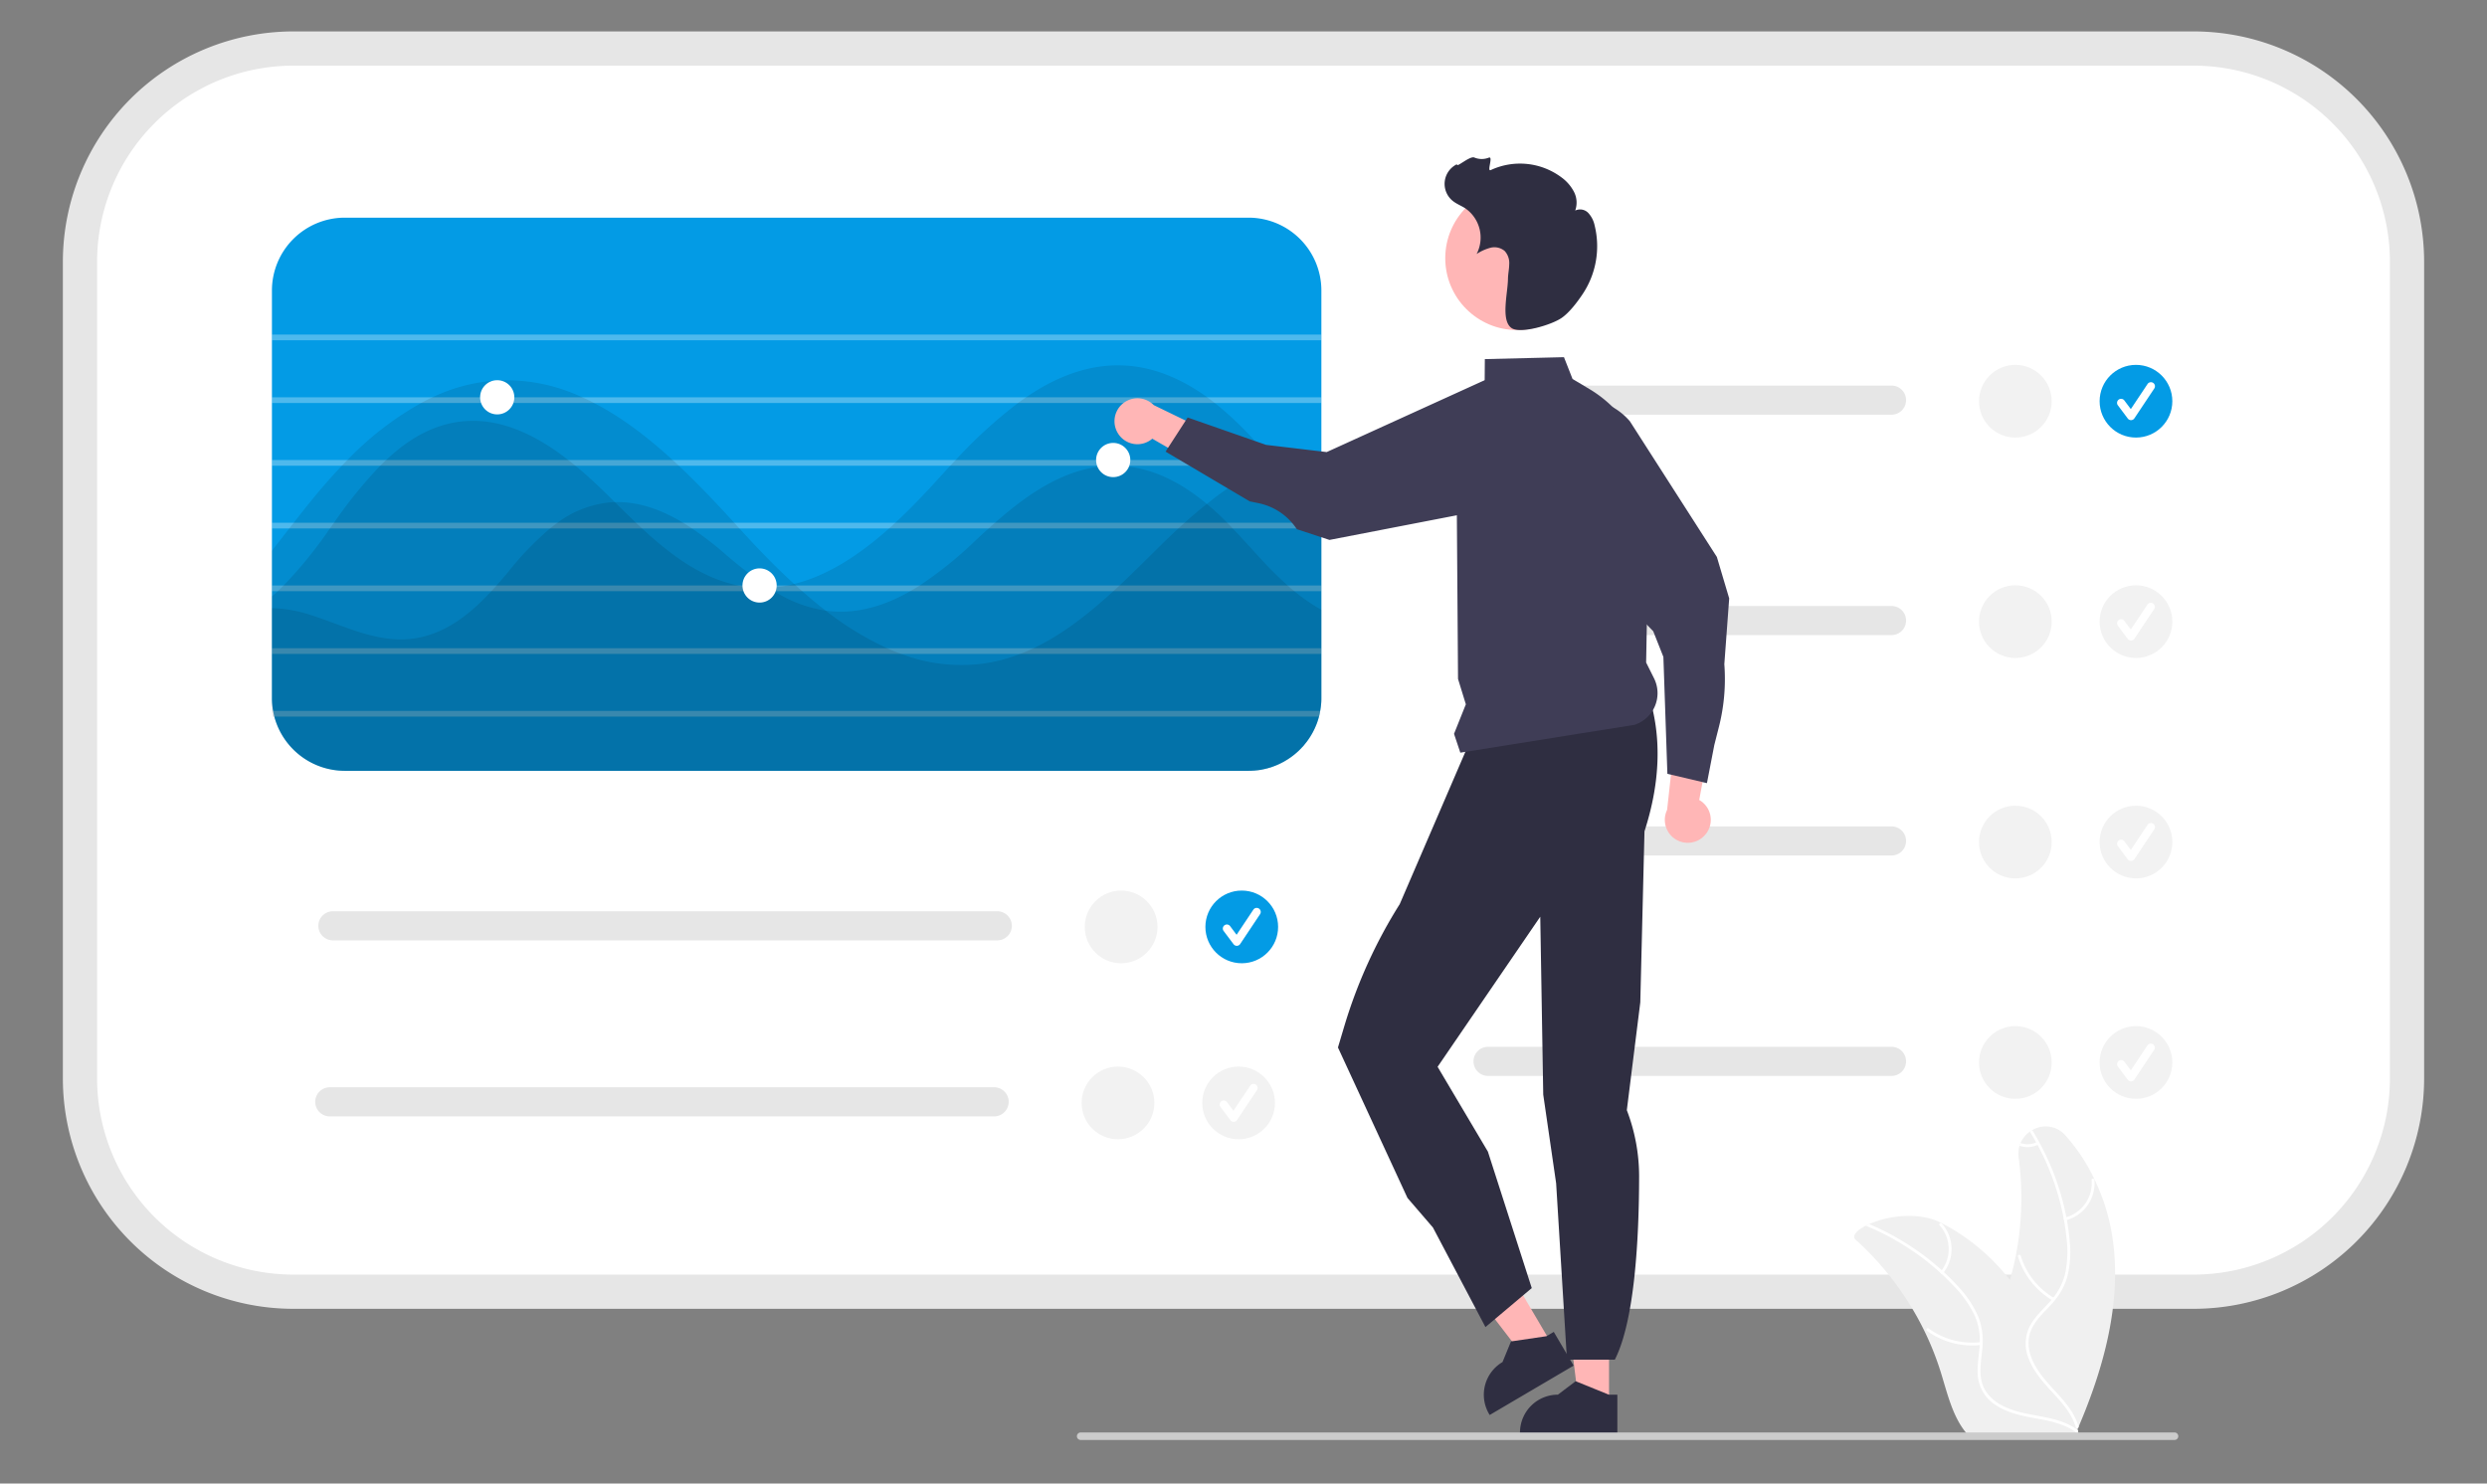 <?xml version="1.0" encoding="UTF-8" standalone="no"?>
<svg
   data-name="Layer 1"
   width="751.155"
   height="448.147"
   viewBox="-20 -10 791.154 472.011"
   version="1.1"
   id="svg132"
   xmlns="http://www.w3.org/2000/svg"
   xmlns:svg="http://www.w3.org/2000/svg">
  <rect x="-20" y="-10" width="791.154" height="472.011" fill="#808080" stroke="none"/>
  <defs
     id="defs136" />
  <path
     d="m 521.137,395.197 c -0.015,0.031 -0.031,0.054 -0.046,0.085 a 6.02,6.02 0 0 1 -4.179,3.039 c -0.209,-0.202 -0.434,-0.403 -0.659,-0.597 a 0.259,0.259 0 0 1 0.116,-0.039 5.357,5.357 0 0 0 4.078,-2.691 c 0.039,-0.062 0.077,-0.132 0.109,-0.194 a 0.35,0.35 0 0 1 0.488,-0.093 0.364,0.364 0 0 1 0.093,0.488 z"
     fill="#ffffff"
     id="path10"
     style="stroke-width:0.775" />
  <path
     d="M 73.261,5.443 A 67.894,67.894 0 0 0 5.443,73.261 v 259.9 a 67.894,67.894 0 0 0 67.818,67.818 h 604.633 a 67.894,67.894 0 0 0 67.818,-67.818 V 73.261 A 67.894,67.894 0 0 0 677.894,5.443 Z"
     fill="#ffffff"
     style="isolation:isolate"
     id="path12" />
  <path
     d="M 677.894,406.422 H 73.261 A 73.344,73.344 0 0 1 0,333.161 V 73.261 A 73.344,73.344 0 0 1 73.261,0 h 604.633 a 73.344,73.344 0 0 1 73.261,73.261 v 259.9 a 73.344,73.344 0 0 1 -73.261,73.261 z M 73.261,10.886 A 62.445,62.445 0 0 0 10.886,73.261 V 333.161 A 62.445,62.445 0 0 0 73.261,395.536 h 604.633 a 62.445,62.445 0 0 0 62.375,-62.375 V 73.261 A 62.445,62.445 0 0 0 677.894,10.886 Z"
     fill="#e6e6e6"
     style="isolation:isolate"
     id="path14" />
  <path
     d="M 377.201,59.253 H 89.657 A 23.191,23.191 0 0 0 66.506,82.404 v 129.692 a 21.818,21.818 0 0 0 0.381,4.101 c 0.091,0.617 0.236,1.216 0.381,1.814 a 23.226,23.226 0 0 0 22.39,17.237 h 287.543 c 0.472,0 0.944,-0.018 1.397,-0.054 h 0.327 v -0.018 a 1.381,1.381 0 0 0 0.272,-0.018 c 0.091,0 0.2,-0.018 0.29,-0.018 a 0.163,0.163 0 0 0 0.091,-0.018 c 0.2,-0.018 0.399,-0.036 0.581,-0.054 0.327,-0.054 0.653,-0.091 0.962,-0.145 a 0.308,0.308 0 0 1 0.127,-0.018 0.359,0.359 0 0 1 0.181,-0.036 0.067,0.067 0 0 1 0.054,-0.018 c 0.2,-0.036 0.399,-0.072 0.599,-0.127 a 2.095,2.095 0 0 0 0.327,-0.072 c 0.399,-0.091 0.798,-0.181 1.179,-0.308 0.181,-0.054 0.345,-0.091 0.526,-0.145 0.236,-0.072 0.49,-0.163 0.726,-0.254 a 2.86,2.86 0 0 0 0.363,-0.127 0.094,0.094 0 0 0 0.072,-0.036 16.223,16.223 0 0 0 1.542,-0.635 c 0.436,-0.2 0.853,-0.417 1.27,-0.635 0.163,-0.072 0.308,-0.163 0.472,-0.254 a 0.381,0.381 0 0 0 0.109,-0.072 c 0.417,-0.254 0.835,-0.508 1.234,-0.744 0.018,-0.018 0.018,-0.036 0.036,-0.036 a 0.018,0.018 0 0 0 0.018,-0.018 13.874,13.874 0 0 0 1.234,-0.871 h 0.018 c 0.109,-0.091 0.2,-0.163 0.29,-0.236 0.127,-0.091 0.254,-0.2 0.363,-0.29 0.218,-0.181 0.435,-0.363 0.635,-0.544 a 2.785,2.785 0 0 0 0.345,-0.308 c 0.309,-0.272 0.599,-0.562 0.889,-0.853 a 5.133,5.133 0 0 0 0.436,-0.472 7.527,7.527 0 0 0 0.635,-0.689 c 0.181,-0.236 0.381,-0.472 0.562,-0.708 a 8.123,8.123 0 0 0 0.599,-0.78 c 0.327,-0.436 0.617,-0.871 0.907,-1.343 0.236,-0.381 0.472,-0.78 0.689,-1.179 0.109,-0.2 0.218,-0.417 0.327,-0.635 0.018,0 0.018,-0.018 0.018,-0.036 0.2,-0.381 0.381,-0.762 0.544,-1.161 0.072,-0.163 0.145,-0.308 0.2,-0.472 0.145,-0.308 0.254,-0.635 0.381,-0.962 0.2,-0.599 0.399,-1.216 0.562,-1.833 0.145,-0.599 0.29,-1.198 0.381,-1.814 a 21.818,21.818 0 0 0 0.381,-4.101 V 82.404 A 23.191,23.191 0 0 0 377.201,59.253 Z"
     fill="#039be5"
     id="path16" />
  <rect
     x="66.506"
     y="96.448"
     width="333.847"
     height="1.814"
     fill="#ffffff"
     opacity="0.3"
     id="rect18" />
  <rect
     x="66.506"
     y="116.406"
     width="333.847"
     height="1.814"
     fill="#ffffff"
     opacity="0.3"
     id="rect20" />
  <rect
     x="66.506"
     y="136.364"
     width="333.847"
     height="1.814"
     fill="#ffffff"
     opacity="0.3"
     id="rect22" />
  <rect
     x="66.506"
     y="156.322"
     width="333.847"
     height="1.814"
     fill="#ffffff"
     opacity="0.3"
     id="rect24" />
  <rect
     x="66.506"
     y="176.28"
     width="333.847"
     height="1.814"
     fill="#ffffff"
     opacity="0.3"
     id="rect26" />
  <rect
     x="66.506"
     y="196.239"
     width="333.847"
     height="1.814"
     fill="#ffffff"
     opacity="0.3"
     id="rect28" />
  <path
     d="m 399.971,216.197 c -0.091,0.617 -0.236,1.216 -0.381,1.814 H 66.76 a 14.999,14.999 0 0 1 -0.218,-1.814 z"
     fill="#ffffff"
     opacity="0.3"
     id="path30" />
  <g
     opacity="0.1"
     id="g34"
     transform="translate(-5e-5,-5e-5)">
    <path
       d="m 624.775,354.936 v 28.087 a 21.818,21.818 0 0 1 -0.381,4.101 c -0.091,0.617 -0.236,1.216 -0.381,1.814 -0.163,0.617 -0.363,1.234 -0.562,1.833 -0.127,0.327 -0.236,0.653 -0.381,0.962 -0.054,0.163 -0.127,0.308 -0.2,0.472 -0.163,0.399 -0.345,0.78 -0.544,1.161 0,0.018 0,0.036 -0.018,0.036 -0.109,0.218 -0.218,0.436 -0.327,0.635 -0.218,0.399 -0.454,0.798 -0.689,1.179 -0.29,0.472 -0.581,0.907 -0.907,1.343 a 8.123,8.123 0 0 1 -0.599,0.78 c -0.181,0.236 -0.381,0.472 -0.562,0.708 a 7.527,7.527 0 0 1 -0.635,0.689 5.133,5.133 0 0 1 -0.436,0.472 c -0.29,0.29 -0.581,0.581 -0.889,0.853 a 2.785,2.785 0 0 1 -0.345,0.308 c -0.2,0.181 -0.417,0.363 -0.635,0.544 -0.109,0.091 -0.236,0.2 -0.363,0.29 -0.091,0.072 -0.181,0.145 -0.29,0.236 h -0.018 a 13.874,13.874 0 0 1 -1.234,0.871 0.018,0.018 0 0 1 -0.018,0.018 c -0.018,0 -0.018,0.018 -0.036,0.036 -0.254,0.182 -0.526,0.345 -0.798,0.508 -0.145,0.091 -0.29,0.163 -0.435,0.236 a 0.381,0.381 0 0 1 -0.109,0.072 c -0.163,0.091 -0.308,0.181 -0.472,0.254 -0.417,0.218 -0.835,0.435 -1.27,0.635 a 16.223,16.223 0 0 1 -1.542,0.635 0.094,0.094 0 0 1 -0.072,0.036 2.86,2.86 0 0 1 -0.363,0.127 c -0.236,0.091 -0.49,0.181 -0.726,0.254 -0.181,0.054 -0.345,0.091 -0.526,0.145 -0.381,0.127 -0.78,0.218 -1.179,0.308 a 2.095,2.095 0 0 1 -0.327,0.072 c -0.2,0.054 -0.399,0.091 -0.599,0.127 a 0.067,0.067 0 0 0 -0.054,0.018 0.359,0.359 0 0 0 -0.181,0.036 0.308,0.308 0 0 0 -0.127,0.018 c -0.309,0.054 -0.635,0.091 -0.962,0.145 -0.181,0.018 -0.381,0.036 -0.581,0.054 a 0.163,0.163 0 0 1 -0.091,0.018 c -0.2,0.018 -0.381,0.036 -0.562,0.054 h -0.036 c -0.2,0.018 -0.399,0.018 -0.599,0.036 -0.363,0.018 -0.726,0.018 -1.089,0.018 H 314.08 A 23.226,23.226 0 0 1 291.69,388.938 h -0.508 a 14.999,14.999 0 0 1 -0.218,-1.814 c -0.018,-0.345 -0.036,-0.708 -0.036,-1.052 V 354.428 a 43.148,43.148 0 0 1 11.231,1.833 c 9.87,3.012 19.468,8.11 29.774,8.11 0.816,0 1.669,-0.036 2.504,-0.109 10.85,-0.907 19.287,-7.638 26.309,-15.241 0.562,-0.599 1.125,-1.198 1.651,-1.814 1.324,-1.47 2.595,-2.976 3.828,-4.463 A 97.679,97.679 0 0 1 379.416,329.063 c 0.78,-0.635 1.56,-1.234 2.359,-1.814 a 33.511,33.511 0 0 1 16.003,-6.405 c 0.744,-0.072 1.488,-0.127 2.232,-0.145 7.766,-0.236 15.059,2.558 21.7,6.55 0.962,0.581 1.923,1.179 2.849,1.814 a 108.351,108.351 0 0 1 9.163,6.949 175.165,175.165 0 0 0 14.152,11.195 c 0.363,0.254 0.726,0.508 1.089,0.726 0.562,0.381 1.143,0.744 1.724,1.089 a 41.932,41.932 0 0 0 16.402,6.187 c 0.2,0.036 0.417,0.073 0.635,0.091 9.453,1.107 18.253,-1.687 26.29,-6.278 0.998,-0.581 2.014,-1.179 2.994,-1.814 a 123.974,123.974 0 0 0 17.581,-14.152 c 1.415,-1.325 2.849,-2.667 4.336,-3.992 0.671,-0.599 1.343,-1.216 2.032,-1.814 10.777,-9.471 23.206,-18.144 37.884,-18.144 0.617,0 1.252,0.018 1.887,0.054 10.56,0.508 19.831,5.625 27.615,12.12 a 84.7,84.7 0 0 1 6.477,5.969 c 0.091,0.091 0.163,0.163 0.254,0.254 0.508,0.508 1.016,1.034 1.488,1.56 5.806,6.078 11.158,12.574 17.473,18.144 0.689,0.635 1.397,1.234 2.123,1.814 a 59.25,59.25 0 0 0 6.895,4.935 c 0.563,0.345 1.143,0.671 1.724,0.98 z"
       transform="translate(-224.423,-170.927)"
       id="path32" />
  </g>
  <g
     opacity="0.1"
     id="g38"
     transform="translate(-5e-5,-5e-5)">
    <path
       d="m 624.775,327.521 v 55.502 a 21.818,21.818 0 0 1 -0.381,4.101 c -0.091,0.617 -0.236,1.216 -0.381,1.814 -0.163,0.617 -0.363,1.234 -0.562,1.833 -0.127,0.327 -0.236,0.653 -0.381,0.962 -0.054,0.163 -0.127,0.308 -0.2,0.472 -0.163,0.399 -0.345,0.78 -0.544,1.161 0,0.018 0,0.036 -0.018,0.036 -0.109,0.218 -0.218,0.436 -0.327,0.635 -0.218,0.399 -0.454,0.798 -0.689,1.179 -0.29,0.472 -0.581,0.907 -0.907,1.343 a 8.123,8.123 0 0 1 -0.599,0.78 c -0.181,0.236 -0.381,0.472 -0.562,0.708 a 7.527,7.527 0 0 1 -0.635,0.689 5.133,5.133 0 0 1 -0.436,0.472 c -0.29,0.29 -0.581,0.581 -0.889,0.853 a 2.785,2.785 0 0 1 -0.345,0.308 c -0.2,0.181 -0.417,0.363 -0.635,0.544 -0.109,0.091 -0.236,0.2 -0.363,0.29 -0.091,0.072 -0.181,0.145 -0.29,0.236 h -0.018 a 13.874,13.874 0 0 1 -1.234,0.871 0.018,0.018 0 0 1 -0.018,0.018 c -0.018,0 -0.018,0.018 -0.036,0.036 -0.254,0.182 -0.526,0.345 -0.798,0.508 -0.145,0.091 -0.29,0.163 -0.435,0.236 a 0.381,0.381 0 0 1 -0.109,0.072 c -0.163,0.091 -0.308,0.181 -0.472,0.254 -0.417,0.218 -0.835,0.435 -1.27,0.635 a 16.223,16.223 0 0 1 -1.542,0.635 0.094,0.094 0 0 1 -0.072,0.036 2.86,2.86 0 0 1 -0.363,0.127 c -0.236,0.091 -0.49,0.181 -0.726,0.254 -0.181,0.054 -0.345,0.091 -0.526,0.145 -0.381,0.127 -0.78,0.218 -1.179,0.308 a 2.095,2.095 0 0 1 -0.327,0.072 c -0.2,0.054 -0.399,0.091 -0.599,0.127 a 0.067,0.067 0 0 0 -0.054,0.018 0.359,0.359 0 0 0 -0.181,0.036 0.308,0.308 0 0 0 -0.127,0.018 c -0.309,0.054 -0.635,0.091 -0.962,0.145 -0.181,0.018 -0.381,0.036 -0.581,0.054 a 0.163,0.163 0 0 1 -0.091,0.018 c -0.091,0 -0.2,0.018 -0.29,0.018 a 1.381,1.381 0 0 1 -0.272,0.018 0.958,0.958 0 0 1 -0.236,0.018 h -0.091 c -0.091,0.018 -0.2,0.018 -0.308,0.036 -0.363,0.018 -0.726,0.018 -1.089,0.018 H 314.08 a 23.226,23.226 0 0 1 -22.39,-17.237 c -0.145,-0.599 -0.29,-1.198 -0.381,-1.814 a 21.818,21.818 0 0 1 -0.381,-4.101 v -32.314 c 0.635,-0.544 1.252,-1.107 1.869,-1.687 0.635,-0.599 1.252,-1.198 1.869,-1.814 A 139.234,139.234 0 0 0 309.381,329.063 c 0.145,-0.2 0.29,-0.381 0.417,-0.581 0.29,-0.417 0.581,-0.817 0.889,-1.234 a 142.587,142.587 0 0 1 14.715,-18.144 c 0.617,-0.617 1.234,-1.216 1.869,-1.814 6.749,-6.35 14.442,-11.086 23.514,-12.211 12.501,-1.56 24.131,4.228 34.419,12.211 0.762,0.599 1.506,1.197 2.25,1.814 3.52,2.867 6.858,5.987 10.015,9.09 0.835,0.835 1.687,1.669 2.54,2.504 2.195,2.195 4.445,4.391 6.713,6.55 0.653,0.617 1.288,1.216 1.941,1.814 9.072,8.401 18.888,15.785 30.554,18.144 0.798,0.163 1.615,0.308 2.431,0.417 a 40.616,40.616 0 0 0 13.245,-0.417 c 0.726,-0.127 1.433,-0.29 2.159,-0.472 10.923,-2.703 21.047,-9.507 30.21,-17.672 0.653,-0.599 1.324,-1.198 1.978,-1.814 4.681,-4.336 9.126,-8.981 13.281,-13.553 1.379,-1.524 2.794,-3.066 4.209,-4.59 0.581,-0.599 1.143,-1.198 1.706,-1.814 a 153.331,153.331 0 0 1 19.849,-18.144 c 0.853,-0.635 1.706,-1.234 2.558,-1.814 9.598,-6.55 20.085,-10.759 31.607,-10.088 9.507,0.544 18.198,4.463 26.018,10.088 0.798,0.581 1.597,1.179 2.395,1.814 a 108.698,108.698 0 0 1 16.202,16.094 c 0.562,0.671 1.125,1.361 1.687,2.05 0.29,0.345 0.562,0.708 0.853,1.052 l 0.599,0.762 c 4.808,6.006 9.435,12.247 14.352,18.144 z"
       transform="translate(-224.423,-170.927)"
       id="path36" />
  </g>
  <g
     opacity="0.1"
     id="g42"
     transform="translate(-5e-5,-5e-5)">
    <path
       d="m 624.775,304.605 v 78.418 a 21.818,21.818 0 0 1 -0.381,4.101 c -0.091,0.617 -0.236,1.216 -0.381,1.814 -0.163,0.617 -0.363,1.234 -0.562,1.833 -0.127,0.327 -0.236,0.653 -0.381,0.962 -0.054,0.163 -0.127,0.308 -0.2,0.472 -0.163,0.399 -0.345,0.78 -0.544,1.161 0,0.018 0,0.036 -0.018,0.036 -0.109,0.218 -0.218,0.436 -0.327,0.635 -0.218,0.399 -0.454,0.798 -0.689,1.179 -0.29,0.472 -0.581,0.907 -0.907,1.343 a 8.123,8.123 0 0 1 -0.599,0.78 c -0.181,0.236 -0.381,0.472 -0.562,0.708 a 7.527,7.527 0 0 1 -0.635,0.689 5.133,5.133 0 0 1 -0.436,0.472 c -0.29,0.29 -0.581,0.581 -0.889,0.853 a 2.785,2.785 0 0 1 -0.345,0.308 c -0.2,0.181 -0.417,0.363 -0.635,0.544 -0.109,0.091 -0.236,0.2 -0.363,0.29 -0.091,0.072 -0.181,0.145 -0.29,0.236 h -0.018 a 13.874,13.874 0 0 1 -1.234,0.871 0.018,0.018 0 0 1 -0.018,0.018 c -0.018,0 -0.018,0.018 -0.036,0.036 -0.254,0.182 -0.526,0.345 -0.798,0.508 -0.145,0.091 -0.29,0.163 -0.435,0.236 a 0.381,0.381 0 0 1 -0.109,0.072 c -0.163,0.091 -0.308,0.181 -0.472,0.254 -0.417,0.218 -0.835,0.435 -1.27,0.635 a 16.223,16.223 0 0 1 -1.542,0.635 0.094,0.094 0 0 1 -0.072,0.036 2.86,2.86 0 0 1 -0.363,0.127 c -0.236,0.091 -0.49,0.181 -0.726,0.254 -0.181,0.054 -0.345,0.091 -0.526,0.145 -0.381,0.127 -0.78,0.218 -1.179,0.308 a 2.095,2.095 0 0 1 -0.327,0.072 c -0.2,0.054 -0.399,0.091 -0.599,0.127 a 0.067,0.067 0 0 0 -0.054,0.018 0.359,0.359 0 0 0 -0.181,0.036 0.308,0.308 0 0 0 -0.127,0.018 c -0.309,0.054 -0.635,0.091 -0.962,0.145 -0.181,0.018 -0.381,0.036 -0.581,0.054 a 0.163,0.163 0 0 1 -0.091,0.018 c -0.091,0 -0.2,0.018 -0.29,0.018 a 1.381,1.381 0 0 1 -0.272,0.018 0.063,0.063 0 0 1 -0.036,0.018 h -0.29 c -0.454,0.036 -0.925,0.054 -1.397,0.054 H 314.08 A 23.226,23.226 0 0 1 291.69,388.938 c -0.145,-0.599 -0.29,-1.198 -0.381,-1.814 a 21.818,21.818 0 0 1 -0.381,-4.101 v -46.847 q 2.749,-3.565 5.516,-7.112 c 0.472,-0.617 0.944,-1.216 1.415,-1.814 2.486,-3.193 4.99,-6.35 7.566,-9.435 2.468,-2.957 5.062,-5.879 7.766,-8.709 0.581,-0.599 1.161,-1.216 1.76,-1.814 a 100.851,100.851 0 0 1 23.46,-18.144 c 1.179,-0.653 2.377,-1.252 3.593,-1.814 a 56.062,56.062 0 0 1 20.521,-5.352 56.99,56.99 0 0 1 27.107,5.352 c 1.27,0.544 2.522,1.161 3.756,1.814 8.872,4.572 17.2,10.977 25.002,18.144 0.671,0.581 1.306,1.197 1.96,1.814 6.187,5.806 12.047,12.029 17.636,18.144 0.417,0.454 0.835,0.925 1.252,1.379 0.127,0.145 0.272,0.29 0.399,0.435 5.443,5.987 11.249,12.048 17.418,17.672 0.163,0.163 0.345,0.308 0.526,0.472 0.671,0.617 1.343,1.216 2.032,1.814 2.431,2.159 4.935,4.227 7.475,6.187 a 97.28,97.28 0 0 0 19.541,11.957 c 1.47,0.671 2.957,1.27 4.463,1.814 a 53.658,53.658 0 0 0 26.055,3.084 51.91,51.91 0 0 0 11.812,-3.084 c 1.451,-0.544 2.867,-1.161 4.264,-1.814 9.199,-4.355 17.509,-10.941 25.383,-18.144 0.653,-0.599 1.306,-1.198 1.959,-1.814 4.482,-4.209 8.836,-8.582 13.136,-12.81 1.814,-1.778 3.665,-3.574 5.57,-5.334 0.653,-0.599 1.325,-1.198 1.996,-1.814 2.286,-2.05 4.645,-4.064 7.076,-5.969 a 90.894,90.894 0 0 1 19.45,-12.174 c 0.599,-0.272 1.216,-0.526 1.814,-0.762 0.925,-0.381 1.851,-0.726 2.776,-1.052 A 48.657,48.657 0 0 1 624.775,304.605 Z"
       transform="translate(-224.423,-170.927)"
       id="path40" />
  </g>
  <circle
     cx="138.174"
     cy="116.406"
     r="5.443"
     fill="#ffffff"
     id="circle44" />
  <circle
     cx="221.636"
     cy="176.28"
     r="5.443"
     fill="#ffffff"
     id="circle46" />
  <circle
     cx="334.127"
     cy="136.364"
     r="5.443"
     fill="#ffffff"
     id="circle48" />
  <path
     d="m 581.718,182.806 h -128.348 a 4.631,4.631 0 1 0 0,9.262 h 128.348 a 4.631,4.631 0 1 0 0,-9.262 z"
     fill="#e6e6e6"
     id="path50" />
  <path
     d="m 581.718,252.934 h -128.348 a 4.631,4.631 0 1 0 0,9.262 h 128.348 a 4.631,4.631 0 1 0 0,-9.262 z"
     fill="#e6e6e6"
     id="path52" />
  <path
     d="m 581.718,323.062 h -128.348 a 4.631,4.631 0 1 0 0,9.262 h 128.348 a 4.631,4.631 0 1 0 0,-9.262 z"
     fill="#e6e6e6"
     id="path54" />
  <circle
     cx="659.488"
     cy="187.783"
     r="11.565"
     fill="#f2f2f2"
     style="isolation:isolate"
     id="circle56" />
  <path
     d="m 657.91,193.802 a 1.286,1.286 0 0 1 -1.029,-0.515 l -3.155,-4.207 a 1.286,1.286 0 1 1 2.058,-1.544 l 2.064,2.752 5.302,-7.952 a 1.287,1.287 0 0 1 2.141,1.427 l -6.31,9.466 a 1.287,1.287 0 0 1 -1.035,0.572 z"
     fill="#ffffff"
     id="path58" />
  <circle
     cx="659.488"
     cy="257.911"
     r="11.565"
     fill="#f2f2f2"
     style="isolation:isolate"
     id="circle60" />
  <path
     d="m 657.91,263.931 a 1.286,1.286 0 0 1 -1.029,-0.515 l -3.155,-4.207 a 1.286,1.286 0 1 1 2.058,-1.544 l 2.064,2.752 5.302,-7.952 a 1.287,1.287 0 1 1 2.141,1.427 l -6.31,9.466 a 1.287,1.287 0 0 1 -1.035,0.572 z"
     fill="#ffffff"
     id="path62" />
  <circle
     cx="659.488"
     cy="328.04"
     r="11.565"
     fill="#f2f2f2"
     style="isolation:isolate"
     id="circle64" />
  <path
     d="m 581.718,112.678 h -128.348 a 4.631,4.631 0 1 0 0,9.262 h 128.348 a 4.631,4.631 0 1 0 0,-9.262 z"
     fill="#e6e6e6"
     id="path66" />
  <circle
     cx="659.488"
     cy="117.655"
     r="11.565"
     fill="#039be5"
     id="circle68" />
  <path
     d="m 657.91,123.674 a 1.286,1.286 0 0 1 -1.029,-0.515 l -3.155,-4.207 a 1.286,1.286 0 1 1 2.058,-1.544 l 2.064,2.752 5.302,-7.952 a 1.287,1.287 0 1 1 2.141,1.427 l -6.31,9.466 a 1.287,1.287 0 0 1 -1.035,0.572 z"
     fill="#ffffff"
     id="path70" />
  <circle
     cx="621.116"
     cy="117.655"
     r="11.565"
     fill="#f2f2f2"
     style="isolation:isolate"
     id="circle72" />
  <circle
     cx="621.116"
     cy="187.783"
     r="11.565"
     fill="#f2f2f2"
     style="isolation:isolate"
     id="circle74" />
  <circle
     cx="621.116"
     cy="257.911"
     r="11.565"
     fill="#f2f2f2"
     style="isolation:isolate"
     id="circle76" />
  <circle
     cx="621.116"
     cy="328.04"
     r="11.565"
     fill="#f2f2f2"
     style="isolation:isolate"
     id="circle78" />
  <path
     d="m 657.91,334.059 a 1.286,1.286 0 0 1 -1.029,-0.515 l -3.155,-4.207 a 1.286,1.286 0 1 1 2.058,-1.544 l 2.064,2.752 5.302,-7.952 a 1.287,1.287 0 0 1 2.141,1.427 l -6.31,9.466 a 1.287,1.287 0 0 1 -1.035,0.572 z"
     fill="#ffffff"
     id="path80" />
  <path
     d="m 522.551,255.48 a 7.259,7.259 0 0 0 -2,-10.95 l 4.682,-25.368 -12.345,5.226 -2.554,23.289 a 7.299,7.299 0 0 0 12.216,7.803 z"
     fill="#ffb6b6"
     id="path90"
     style="stroke-width:0.775" />
  <path
     d="m 530.085,180.396 -3.923,-13.189 -27.665,-43.165 a 20.431,20.431 0 0 0 -5.435,-4.482 20.595,20.595 0 0 0 -26.89,29.976 19.167,19.167 0 0 0 1.884,2.249 l 35.83,36.954 2.039,2.109 3.226,8.157 1.272,37.194 1.14,0.271 10.041,2.365 1.403,0.333 2.349,-12.15 1.473,-5.808 a 61.674,61.674 0 0 0 1.884,-15.151 c 0,-1.574 -0.054,-3.156 -0.178,-4.73 z"
     fill="#3f3d56"
     id="path92"
     style="stroke-width:0.775" />
  <polygon
     points="539.105,544.946 526.715,544.946 520.821,497.156 539.107,497.157 "
     fill="#ffb6b6"
     id="polygon94"
     transform="matrix(0.775,0,0,0.775,74.048,14.346)" />
  <path
     d="m 491.797,433.74 -10.25,-4.164 -0.302,-0.124 -5.66,4.288 a 12.051,12.051 0 0 0 -12.041,11.53 c -0.015,0.171 -0.015,0.349 -0.015,0.527 v 0.395 h 30.976 v -12.452 z"
     fill="#2f2e41"
     id="path96"
     style="stroke-width:0.775" />
  <polygon
     points="515.51,520.231 504.831,526.514 475.514,488.316 491.274,479.043 "
     fill="#ffb6b6"
     id="polygon98"
     transform="matrix(0.775,0,0,0.775,74.048,14.346)" />
  <path
     d="m 479.476,422.598 -1.124,-1.915 -4.071,-6.916 -2.117,1.248 -0.217,0.124 -10.948,1.613 -0.326,0.047 -2.698,6.567 a 12.057,12.057 0 0 0 -4.28,16.508 l 0.202,0.333 26.696,-15.709 z"
     fill="#2f2e41"
     id="path100"
     style="stroke-width:0.775" />
  <path
     d="m 504.22,210.348 c 4.504,13.584 4.028,28.33 -1.083,44.156 l -1.334,54.403 -4.284,34.317 a 58.76,58.76 0 0 1 3.91,21.07 c -0.018,18.882 -1.288,45.706 -7.725,58.307 h -15.233 l -3.439,-56.116 -4.103,-28.214 -0.506,-30.234 -0.441,-26.369 -16.563,24.219 -16.094,23.535 15.997,26.984 13.957,43.421 -14.732,12.406 -16.712,-31.684 -8.1,-9.41 -22.11,-47.864 1.987,-6.664 a 157.655,157.655 0 0 1 17.665,-38.947 v 0 l 21.993,-51.043 z"
     fill="#2f2e41"
     id="path102"
     style="stroke-width:0.775" />
  <path
     d="m 506.172,205.813 -2.512,-5.024 0.225,-12.049 0.752,-40.738 a 39.082,39.082 0 0 0 -11.576,-28.441 38.272,38.272 0 0 0 -7.413,-5.761 l -5.397,-3.226 -2.729,-6.932 -25.168,0.613 -0.054,6.722 -0.023,2.365 -9.018,14.375 0.008,0.062 0.186,26.161 0.372,52.074 2.489,8.072 -3.761,9.397 2,5.986 1.597,-0.256 53.795,-8.599 a 10.562,10.562 0 0 0 5.839,-4.637 9.609,9.609 0 0 0 0.69,-1.349 10.582,10.582 0 0 0 -0.302,-8.816 z"
     fill="#3f3d56"
     id="path104"
     style="stroke-width:0.775" />
  <circle
     cx="462.63"
     cy="72.15"
     fill="#ffb6b6"
     id="circle106"
     r="22.87"
     style="stroke-width:0.775" />
  <path
     d="m 476.857,91.101 c 2.416,-1.7 4.862,-4.935 6.491,-7.357 a 27.462,27.462 0 0 0 3.937,-21.983 8.373,8.373 0 0 0 -2.024,-4.006 3.6,3.6 0 0 0 -4.162,-0.76 7.505,7.505 0 0 0 -0.387,-5.95 13.227,13.227 0 0 0 -3.975,-4.603 22.027,22.027 0 0 0 -22.466,-2.345 c -1.419,0.682 0.856,-4.463 -0.632,-3.949 a 6.096,6.096 0 0 1 -4.602,-0.017 c -1.416,-0.688 -6.019,3.582 -5.5,2.095 a 6.946,6.946 0 0 0 -1.448,11.653 c 1.194,0.98 2.675,1.533 3.979,2.361 a 11.331,11.331 0 0 1 3.668,14.573 15.011,15.011 0 0 1 4.391,-1.981 5.081,5.081 0 0 1 4.537,1.025 5.708,5.708 0 0 1 1.442,4.288 c -0.03,1.553 -0.378,3.087 -0.398,4.639 -0.059,4.556 -2.378,13.249 1.187,15.621 2.813,1.872 12.664,-0.984 15.962,-3.304 z"
     fill="#2f2e41"
     id="path108"
     style="stroke-width:0.775" />
  <path
     d="m 335.579,127.778 a 7.259,7.259 0 0 0 10.985,1.796 l 22.32,12.935 -0.774,-13.383 -21.077,-10.231 a 7.299,7.299 0 0 0 -11.454,8.883 z"
     fill="#ffb6b6"
     id="path110"
     style="stroke-width:0.775" />
  <path
     d="m 479.717,123.771 a 20.602,20.602 0 0 0 -27.417,-12.794 c -0.248,0.101 -0.496,0.209 -0.744,0.318 l -49.515,22.54 -19.276,-2.287 -24.951,-8.715 -0.636,0.985 -5.606,8.661 -0.783,1.21 26.766,15.825 2.838,0.589 a 19.177,19.177 0 0 1 12.158,8.273 l 10.374,3.412 40.528,-7.847 22.718,-4.404 1.287,-0.248 a 20.654,20.654 0 0 0 13.236,-19.26 20.448,20.448 0 0 0 -0.977,-6.257 z"
     fill="#3f3d56"
     id="path112"
     style="stroke-width:0.775" />
  <path
     d="M 297.251,279.936 H 85.903 a 4.631,4.631 0 0 0 0,9.262 h 211.348 a 4.631,4.631 0 1 0 0,-9.262 z"
     fill="#e6e6e6"
     id="path116" />
  <circle
     cx="375.021"
     cy="284.913"
     fill="#039be5"
     id="circle118"
     r="11.565" />
  <path
     d="m 373.443,290.932 a 1.286,1.286 0 0 1 -1.029,-0.515 l -3.155,-4.207 a 1.286,1.286 0 1 1 2.058,-1.544 l 2.064,2.752 5.302,-7.952 a 1.287,1.287 0 1 1 2.141,1.427 l -6.31,9.466 a 1.287,1.287 0 0 1 -1.035,0.572 z"
     fill="#ffffff"
     id="path120" />
  <circle
     cx="336.649"
     cy="284.913"
     r="11.565"
     fill="#f2f2f2"
     style="isolation:isolate"
     id="circle122" />
  <path
     d="M 296.251,335.936 H 84.903 a 4.631,4.631 0 0 0 0,9.262 h 211.348 a 4.631,4.631 0 1 0 0,-9.262 z"
     fill="#e6e6e6"
     id="path124" />
  <circle
     cx="374.021"
     cy="340.913"
     fill="#f2f2f2"
     style="isolation:isolate"
     id="circle126"
     r="11.565" />
  <path
     d="m 372.443,346.932 a 1.286,1.286 0 0 1 -1.029,-0.515 l -3.155,-4.207 a 1.286,1.286 0 1 1 2.058,-1.544 l 2.064,2.752 5.302,-7.952 a 1.287,1.287 0 1 1 2.141,1.427 l -6.31,9.466 a 1.287,1.287 0 0 1 -1.035,0.572 z"
     fill="#ffffff"
     id="path128" />
  <circle
     cx="335.649"
     cy="340.913"
     r="11.565"
     fill="#f2f2f2"
     style="isolation:isolate"
     id="circle130" />
  <path
     d="m 641.235,443.957 c 7.97,-18.67 13.59,-38.99 10.93,-59.1 a 65.244,65.244 0 0 0 -5.88,-19.65 59.558,59.558 0 0 0 -9.22,-13.93 8.35,8.35 0 0 0 -10.57,-1.7 c -0.26,0.15 -0.52,0.31 -0.76,0.48 a 8.751,8.751 0 0 0 -2.97,3.63 6.283,6.283 0 0 0 -0.31,0.86 8.938,8.938 0 0 0 -0.29,3.79 95.57,95.57 0 0 1 -0.9,31.11 q -0.765,3.915 -1.87,7.76 a 77.513,77.513 0 0 0 -5.27,-5.93 65.322,65.322 0 0 0 -16.45,-12.12 h -0.01 c -0.03,-0.02 -0.05,-0.03 -0.08,-0.05 -7.38,-3.76 -17.22,-2.2 -22.97,0.36 -0.38,0.16 -0.74,0.34 -1.09,0.51 -3,1.54 -4.49,3.31 -3.21,4.47 0.29,0.25 0.58,0.51 0.85,0.77 a 95.698,95.698 0 0 1 21.06,28.34 v 0.01 a 93.305,93.305 0 0 1 5.21,13.16 c 1.93,6.23 3.53,13.14 7.3,18.22 a 16.379,16.379 0 0 0 1.25,1.53 l 33.68,-0.27 c 0.08,-0.04 0.15,-0.07 0.23,-0.11 l 1.34,0.05 c -0.05,-0.24 -0.11,-0.48 -0.17,-0.72 v -0.02 c -0.03,-0.13 -0.07,-0.27 -0.1,-0.39 -0.03,-0.1 -0.05,-0.19 -0.07,-0.27 0.06,-0.15 0.12,-0.29 0.19,-0.44 0.05,-0.12 0.1,-0.23 0.15,-0.35 z"
     fill="#f0f0f0"
     id="path2" />
  <path
     d="m 641.065,445.407 a 0.441,0.441 0 0 1 -0.69,0.3 18.265,18.265 0 0 0 -4.51,-2.39 c -0.01,-0.01 -0.01,0 -0.01,0 a 37.984,37.984 0 0 0 -6.24,-1.66 c -0.02,0 -0.03,-0.01 -0.05,-0.01 -0.86,-0.17 -1.72,-0.32 -2.58,-0.48 -4.18,-0.77 -8.43,-1.7 -12.05,-4.08 a 12.277,12.277 0 0 1 -5.63,-8.33 c -0.53,-3.35 0.14,-6.72 0.42,-10.06 0.02,-0.24 0.04,-0.49 0.05,-0.73 0.02,-0.31 0.03,-0.61 0.03,-0.91 a 19.401,19.401 0 0 0 -1.78,-8.8 34.905,34.905 0 0 0 -6.36,-8.94 q -1.995,-2.145 -4.16,-4.13 h -0.01 c -0.06,-0.06 -0.11,-0.11 -0.17,-0.16 0,-0.01 -0.01,-0.02 -0.02,-0.03 a 81.074,81.074 0 0 0 -20.75,-13.7 c -0.27,-0.12 -0.55,-0.25 -0.83,-0.37 -0.73,-0.33 -1.46,-0.64 -2.2,-0.95 0.35,-0.17 0.71,-0.35 1.09,-0.51 a 82.989,82.989 0 0 1 23.09,14.66 c 0.23,0.2 0.46,0.41 0.68,0.62 q 2.595,2.4 4.94,5.03 a 32.506,32.506 0 0 1 5.99,9.16 20.412,20.412 0 0 1 1.39,8.58 c -0.02,0.56 -0.06,1.12 -0.11,1.69 -0.31,3.37 -1,6.85 -0.23,10.22 0.88,3.84 3.86,6.52 7.32,8.16 a 31.636,31.636 0 0 0 7.16,2.22 c 5.1,1.07 10.37,1.59 14.83,4.33 h 0.01 c 0.07,0.05 0.14,0.09 0.2,0.13 0.01,0 0.01,0 0.01,0.01 a 9.486,9.486 0 0 1 0.93,0.63 c 0.02,0.01 0.04,0.03 0.06,0.04 a 0.571,0.571 0 0 1 0.08,0.07 0.444,0.444 0 0 1 0.1,0.39 z"
     fill="#ffffff"
     id="path4" />
  <path
     d="m 598.122,395.09 a 12.205,12.205 0 0 0 -0.405,-15.799 c -0.392,-0.435 -1.087,0.154 -0.694,0.589 a 11.302,11.302 0 0 1 0.347,14.697 c -0.37,0.454 0.385,0.964 0.753,0.512 z"
     fill="#ffffff"
     id="path6" />
  <path
     d="m 610.094,417.026 a 23.524,23.524 0 0 1 -16.58,-4.362 c -0.473,-0.346 -0.985,0.407 -0.512,0.753 a 24.469,24.469 0 0 0 17.262,4.504 c 0.583,-0.07 0.41,-0.964 -0.17,-0.894 z"
     fill="#ffffff"
     id="path8" />
  <path
     d="m 641.235,443.957 a 0.426,0.426 0 0 1 -0.15,0.35 0.575,0.575 0 0 1 -0.27,0.11 0.391,0.391 0 0 1 -0.46,-0.29 c -1.38,-4.64 -4.76,-8.2 -7.96,-11.69 -2.88,-3.13 -5.71,-6.43 -7.16,-10.5 a 12.279,12.279 0 0 1 0.52,-10.05 17.725,17.725 0 0 1 1.73,-2.62 c 1.43,-1.82 3.13,-3.44 4.66,-5.16 0.16,-0.18 0.32,-0.37 0.47,-0.55 0.21,-0.23 0.4,-0.47 0.58,-0.71 a 19.345,19.345 0 0 0 3.87,-8.1 34.796,34.796 0 0 0 0.31,-10.97 q -0.3,-2.91 -0.83,-5.78 c -0.02,-0.09 -0.03,-0.17 -0.05,-0.25 a 80.771,80.771 0 0 0 -8.32,-23.47 c -0.15,-0.27 -0.29,-0.54 -0.44,-0.8 -0.64,-1.16 -1.3,-2.3 -2,-3.42 0.24,-0.17 0.5,-0.33 0.76,-0.48 a 82.831,82.831 0 0 1 5.97,11.63 81.254,81.254 0 0 1 4.87,16.05 c 0.07,0.3 0.12,0.61 0.17,0.91 0.42,2.31 0.73,4.65 0.92,6.98 a 32.336,32.336 0 0 1 -0.74,10.92 20.376,20.376 0 0 1 -4.07,7.71 q -0.51,0.645 -1.08,1.26 c -1.52,1.66 -3.2,3.27 -4.57,5.08 a 15.11,15.11 0 0 0 -1.77,2.94 c -1.61,3.6 -0.85,7.54 0.93,10.92 3.22,6.15 9.36,10.34 12.63,16.37 a 18.607,18.607 0 0 1 1.46,3.49 0.501,0.501 0 0 1 0.02,0.12 z"
     fill="#ffffff"
     id="path82" />
  <path
     d="m 637.091,378.273 a 12.205,12.205 0 0 0 9.189,-12.858 c -0.051,-0.584 -0.96,-0.532 -0.909,0.053 a 11.302,11.302 0 0 1 -8.572,11.944 c -0.569,0.14 -0.273,1.001 0.292,0.862 z"
     fill="#ffffff"
     id="path84" />
  <path
     d="m 633.443,402.996 a 23.524,23.524 0 0 1 -10.612,-13.465 c -0.17,-0.561 -1.032,-0.268 -0.862,0.292 a 24.469,24.469 0 0 0 11.071,13.989 c 0.507,0.295 0.907,-0.523 0.403,-0.816 z"
     fill="#ffffff"
     id="path86" />
  <path
     d="m 628.285,354.227 c -0.04,0.02 -0.07,0.03 -0.11,0.05 a 7.703,7.703 0 0 1 -5.72,0.27 6.283,6.283 0 0 1 0.31,-0.86 6.833,6.833 0 0 0 4.97,-0.21 c 0.09,-0.03 0.17,-0.07 0.26,-0.11 a 0.458,0.458 0 0 1 0.58,0.28 0.481,0.481 0 0 1 -0.29,0.58 z"
     fill="#ffffff"
     id="path88" />
  <path
     d="M 671.792,448.147 H 323.804 a 1.191,1.191 0 1 1 0,-2.381 h 347.988 a 1.191,1.191 0 0 1 0,2.381 z"
     fill="#cccccc"
     id="path114" />
</svg>
